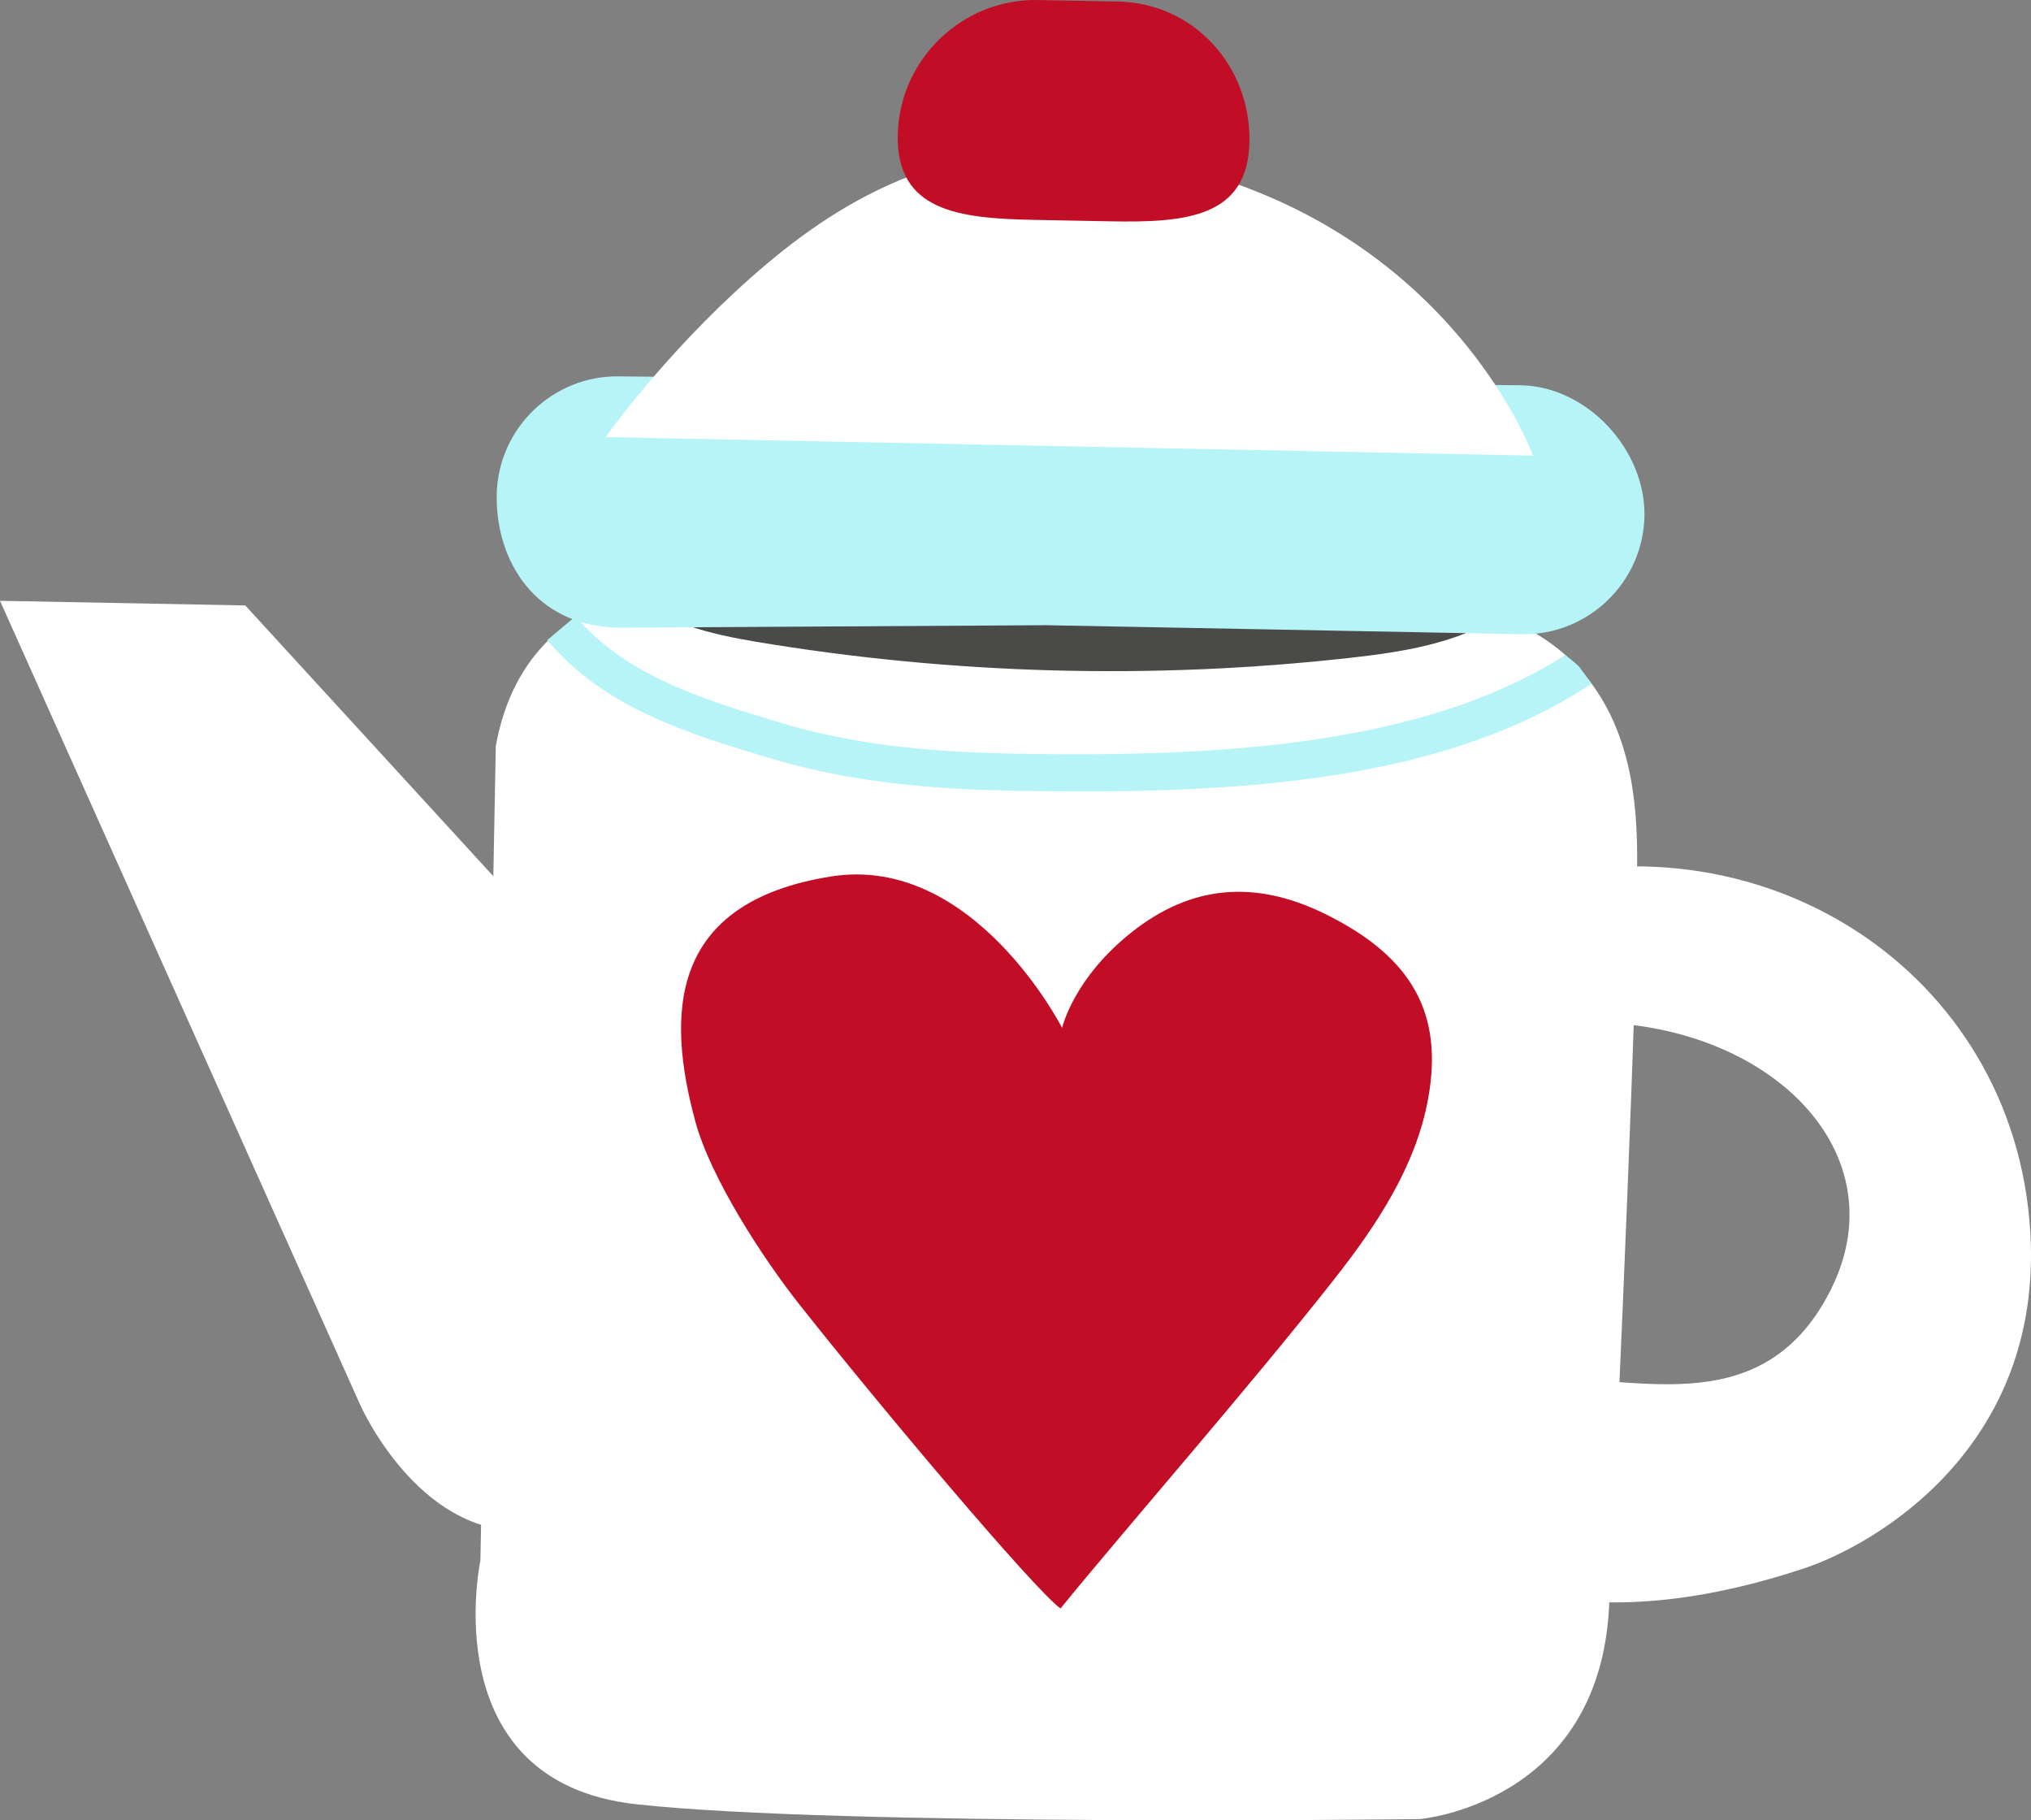 <?xml version="1.0" encoding="utf-8"?>
<!-- Generator: Adobe Illustrator 26.0.3, SVG Export Plug-In . SVG Version: 6.00 Build 0)  -->
<svg version="1.1" xmlns="http://www.w3.org/2000/svg" xmlns:xlink="http://www.w3.org/1999/xlink" x="0px" y="0px"
	 viewBox="0 0 453.617 406.507" enable-background="new 0 0 453.617 406.507" xml:space="preserve">
<rect x="0" y="0" width="453.617" height="406.507" fill="#808080" stroke="none"/>
<g id="coffee_x5F_pot">
	<g>
		<path fill="#FFFFFF" d="M110.736,166.593l-3.439,181.908c0,0-10.584,49.429,34.814,54.423s175.018,3.309,175.018,3.309
			s40.043-3.379,42.255-47.452s6.467-144.664,6.253-160.275c-0.21-15.343,4.858-66.24-61.264-65.474
			c-75.816,0.878-139.187-2.669-139.187-2.669S118.434,124.002,110.736,166.593z"/>
		<path fill="#FFFFFF" d="M121.302,207.806l-66.523-72.599L0,134.171l80.359,179.357c0,0,15.853,36.488,46.022,26.719
			C156.55,330.477,121.302,207.806,121.302,207.806z"/>
		<path fill="#4A4A49" d="M140.738,132.542c7.284,6.6,18.358,9.14,28.053,10.762c43.792,7.326,88.602,8.544,132.727,3.606
			c11.476-1.284,23.263-3.105,33.131-9.103c-3.865-4.369-10.302-5.108-16.122-5.497c-48.656-3.255-96.2-3.775-144.96-3.069
			C163.303,129.39,154.017,128.484,140.738,132.542z"/>
		<path fill="#B6F4F8" d="M226.089,176.575c-15.265-0.289-34.953-1.44-54.145-7.264l-3.241-0.978
			c-17.674-5.314-34.642-11.281-46.48-25.386l6.336-5.316c10.25,12.213,25.96,17.801,42.526,22.783l3.261,0.987
			c14.389,4.363,30.491,6.501,52.087,6.91c0.343,0.006,0.682,0.013,1.025,0.019c41.707,0.677,89.379-1.084,122.162-22.051
			c0,0,2.415,1.89,3.09,2.633l2.763,3.758c-34.833,23.215-84.577,24.635-128.147,23.929
			C226.917,176.591,226.505,176.583,226.089,176.575z"/>
		<path fill="#C10D26" d="M236.853,359.207c-6.103-4.494-40.388-45.236-58.22-67.778c-8.357-10.564-19.898-28.382-23.313-40.922
			c-6.62-24.313-5.819-49.009,30.246-54.768c31.872-5.09,51.651,33.813,51.651,33.813s2.493-11.066,15.613-21.429
			c13.119-10.363,27.309-11.793,43.096-4.037c19.641,9.649,26.451,22.412,23.055,41.212c-2.728,15.1-11.453,28.276-21.115,40.543
			C278.577,310.33,252.315,340.255,236.853,359.207z"/>
		<g>
			<path fill="#FFFFFF" d="M320.157,216.437c0.03,6.854,5.906,12.063,11.66,13.188c5.754,1.125,11.528-0.842,17.329-1.194
				c43.499-2.637,75.884,27.601,59.706,59.693c-15.757,31.255-46.778,17.569-65.05,20.318c-10.343,1.556-25.267,7.249-27.339,19.277
				c-1.273,7.385,2.179,15.191,7.256,19.942c5.077,4.751,11.511,6.932,17.852,8.267c20.419,4.3,41.403,0.912,61.205-5.623
				c16.077-5.306,53.602-27.077,50.681-75.255c-3.532-58.259-60.615-95.047-117.965-76.929c-4.697,1.484-9.962,1.713-13.514,5.586
				c-3.553,3.872-4.574,11.443-0.842,15.251"/>
		</g>
		<path fill="#B6F4F8" d="M339.901,141.63l-106.306-2.01l-95.439,0.56c-18.685-0.353-27.493-14.981-27.214-29.761v0
			c0.279-14.78,12.601-26.644,27.381-26.365l201.422,1.99c14.78,0.279,27.817,14.44,27.537,29.22v0
			C367.002,130.045,354.681,141.91,339.901,141.63z"/>
		<path fill="#FFFFFF" d="M135.256,97.615c0,0,12.959-18.378,32.472-35.638c18.798-16.627,43.459-32.25,79.787-27.625
			c74.04,9.426,94.87,67.398,94.87,67.398L135.256,97.615z"/>
		<path fill="#C10D26" d="M247.966,49.424l-17.052-0.322c-16.912-0.32-30.722-2.016-30.403-18.928v0
			c0.32-16.912,14.419-30.488,31.331-30.168l17.85,0.337c16.912,0.32,29.69,14.403,29.371,31.316v0
			C278.742,48.571,264.878,49.744,247.966,49.424z"/>
	</g>
</g>
<g id="Layer_1">
</g>
</svg>
